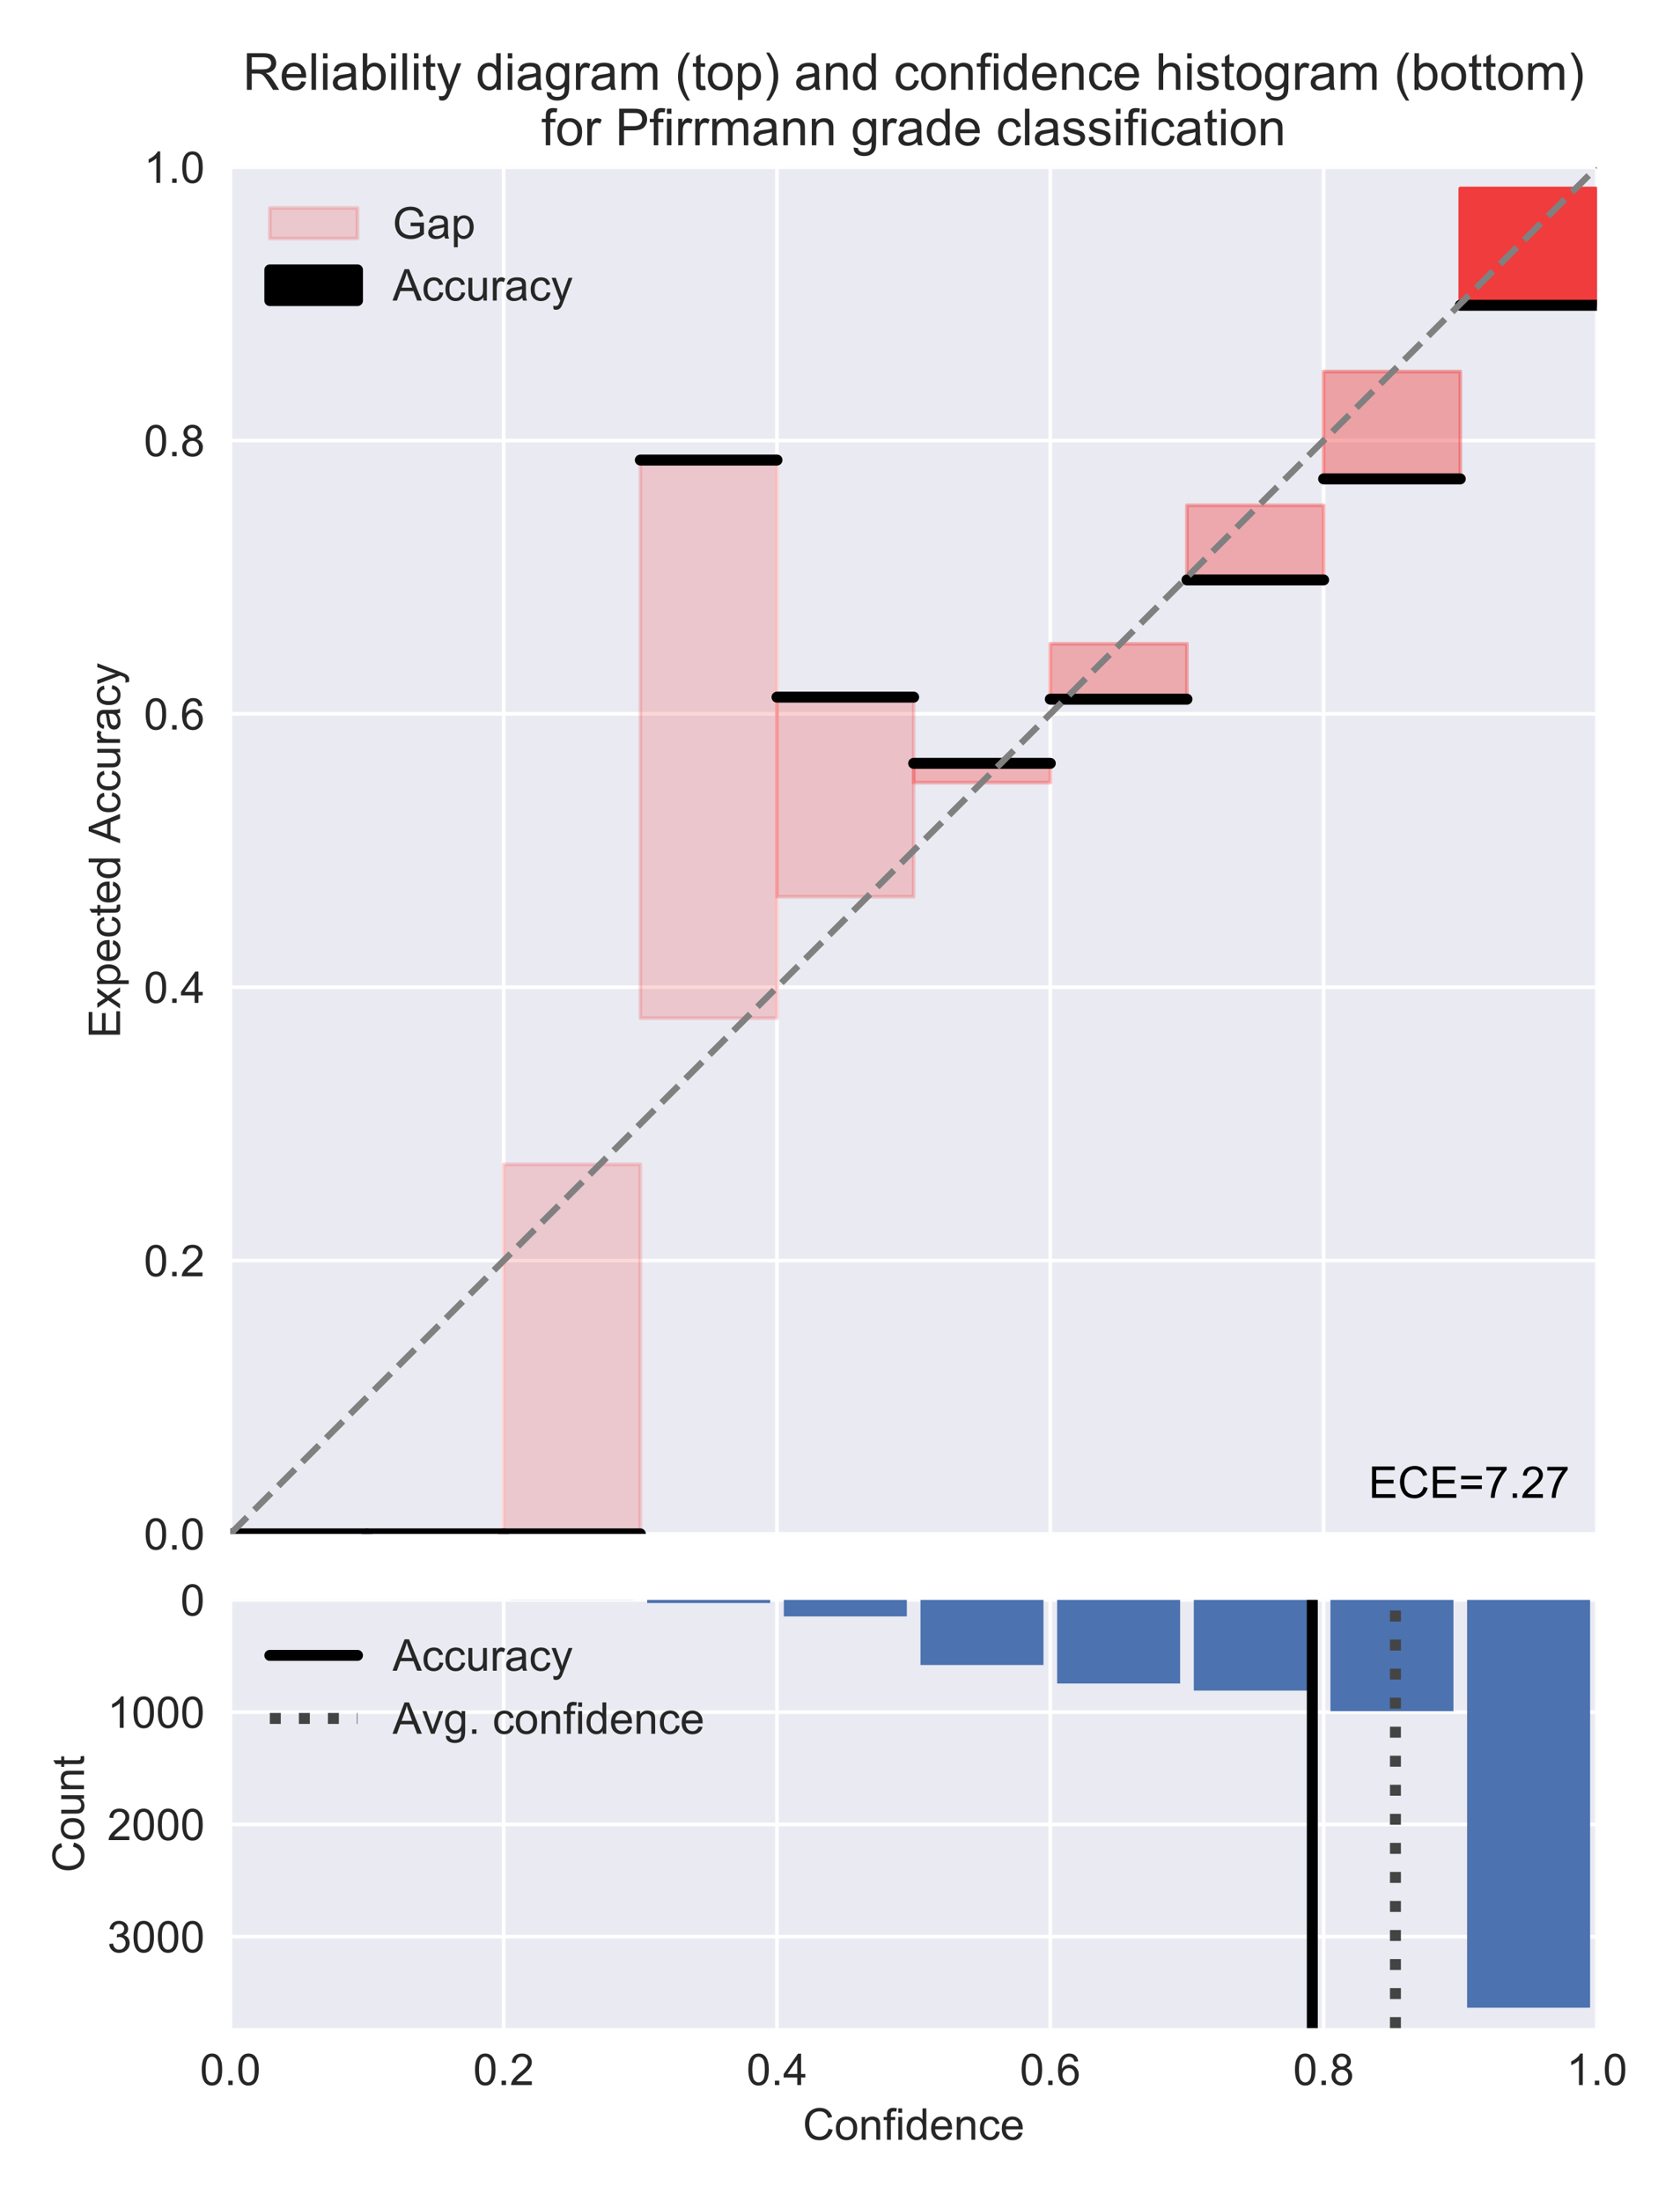 <?xml version="1.0" encoding="utf-8" standalone="no"?>
<!DOCTYPE svg PUBLIC "-//W3C//DTD SVG 1.1//EN"
  "http://www.w3.org/Graphics/SVG/1.1/DTD/svg11.dtd">
<!-- Created with matplotlib (https://matplotlib.org/) -->
<svg height="602.504pt" version="1.1" viewBox="0 0 459.912 602.504" width="459.912pt" xmlns="http://www.w3.org/2000/svg" xmlns:xlink="http://www.w3.org/1999/xlink">
 <defs>
  <style type="text/css">
*{stroke-linecap:butt;stroke-linejoin:round;white-space:pre;}
  </style>
 </defs>
 <g id="figure_1">
  <g id="patch_1">
   <path d="M 0 602.504 
L 459.912 602.504 
L 459.912 0 
L 0 0 
z
" style="fill:#ffffff;"/>
  </g>
  <g id="axes_1">
   <g id="patch_2">
    <path d="M 63.067 419.873 
L 437.172 419.873 
L 437.172 45.768 
L 63.067 45.768 
z
" style="fill:#eaeaf2;"/>
   </g>
   <g id="matplotlib.axis_1">
    <g id="xtick_1">
     <g id="line2d_1">
      <path clip-path="url(#p165626dc43)" d="M 63.067 419.873 
L 63.067 45.768 
" style="fill:none;stroke:#ffffff;stroke-linecap:round;"/>
     </g>
     <g id="line2d_2"/>
    </g>
    <g id="xtick_2">
     <g id="line2d_3">
      <path clip-path="url(#p165626dc43)" d="M 137.888 419.873 
L 137.888 45.768 
" style="fill:none;stroke:#ffffff;stroke-linecap:round;"/>
     </g>
     <g id="line2d_4"/>
    </g>
    <g id="xtick_3">
     <g id="line2d_5">
      <path clip-path="url(#p165626dc43)" d="M 212.709 419.873 
L 212.709 45.768 
" style="fill:none;stroke:#ffffff;stroke-linecap:round;"/>
     </g>
     <g id="line2d_6"/>
    </g>
    <g id="xtick_4">
     <g id="line2d_7">
      <path clip-path="url(#p165626dc43)" d="M 287.53 419.873 
L 287.53 45.768 
" style="fill:none;stroke:#ffffff;stroke-linecap:round;"/>
     </g>
     <g id="line2d_8"/>
    </g>
    <g id="xtick_5">
     <g id="line2d_9">
      <path clip-path="url(#p165626dc43)" d="M 362.351 419.873 
L 362.351 45.768 
" style="fill:none;stroke:#ffffff;stroke-linecap:round;"/>
     </g>
     <g id="line2d_10"/>
    </g>
    <g id="xtick_6">
     <g id="line2d_11">
      <path clip-path="url(#p165626dc43)" d="M 437.172 419.873 
L 437.172 45.768 
" style="fill:none;stroke:#ffffff;stroke-linecap:round;"/>
     </g>
     <g id="line2d_12"/>
    </g>
   </g>
   <g id="matplotlib.axis_2">
    <g id="ytick_1">
     <g id="line2d_13">
      <path clip-path="url(#p165626dc43)" d="M 63.067 419.873 
L 437.172 419.873 
" style="fill:none;stroke:#ffffff;stroke-linecap:round;"/>
     </g>
     <g id="line2d_14"/>
     <g id="text_1">
      <!-- 0.0 -->
      <defs>
       <path d="M 4.156 35.297 
Q 4.156 48 6.766 55.734 
Q 9.375 63.484 14.516 67.672 
Q 19.672 71.875 27.484 71.875 
Q 33.25 71.875 37.594 69.547 
Q 41.938 67.234 44.766 62.859 
Q 47.609 58.5 49.219 52.219 
Q 50.828 45.953 50.828 35.297 
Q 50.828 22.703 48.234 14.969 
Q 45.656 7.234 40.5 3 
Q 35.359 -1.219 27.484 -1.219 
Q 17.141 -1.219 11.234 6.203 
Q 4.156 15.141 4.156 35.297 
z
M 13.188 35.297 
Q 13.188 17.672 17.312 11.828 
Q 21.438 6 27.484 6 
Q 33.547 6 37.672 11.859 
Q 41.797 17.719 41.797 35.297 
Q 41.797 52.984 37.672 58.781 
Q 33.547 64.594 27.391 64.594 
Q 21.344 64.594 17.719 59.469 
Q 13.188 52.938 13.188 35.297 
z
" id="ArialMT-48"/>
       <path d="M 9.078 0 
L 9.078 10.016 
L 19.094 10.016 
L 19.094 0 
z
" id="ArialMT-46"/>
      </defs>
      <g style="fill:#262626;" transform="translate(39.387 424.168)scale(0.12 -0.12)">
       <use xlink:href="#ArialMT-48"/>
       <use x="55.615" xlink:href="#ArialMT-46"/>
       <use x="83.398" xlink:href="#ArialMT-48"/>
      </g>
     </g>
    </g>
    <g id="ytick_2">
     <g id="line2d_15">
      <path clip-path="url(#p165626dc43)" d="M 63.067 345.052 
L 437.172 345.052 
" style="fill:none;stroke:#ffffff;stroke-linecap:round;"/>
     </g>
     <g id="line2d_16"/>
     <g id="text_2">
      <!-- 0.2 -->
      <defs>
       <path d="M 50.344 8.453 
L 50.344 0 
L 3.031 0 
Q 2.938 3.172 4.047 6.109 
Q 5.859 10.938 9.828 15.625 
Q 13.812 20.312 21.344 26.469 
Q 33.016 36.031 37.109 41.625 
Q 41.219 47.219 41.219 52.203 
Q 41.219 57.422 37.469 61 
Q 33.734 64.594 27.734 64.594 
Q 21.391 64.594 17.578 60.781 
Q 13.766 56.984 13.719 50.25 
L 4.688 51.172 
Q 5.609 61.281 11.656 66.578 
Q 17.719 71.875 27.938 71.875 
Q 38.234 71.875 44.234 66.156 
Q 50.25 60.453 50.25 52 
Q 50.25 47.703 48.484 43.547 
Q 46.734 39.406 42.656 34.812 
Q 38.578 30.219 29.109 22.219 
Q 21.188 15.578 18.938 13.203 
Q 16.703 10.844 15.234 8.453 
z
" id="ArialMT-50"/>
      </defs>
      <g style="fill:#262626;" transform="translate(39.387 349.347)scale(0.12 -0.12)">
       <use xlink:href="#ArialMT-48"/>
       <use x="55.615" xlink:href="#ArialMT-46"/>
       <use x="83.398" xlink:href="#ArialMT-50"/>
      </g>
     </g>
    </g>
    <g id="ytick_3">
     <g id="line2d_17">
      <path clip-path="url(#p165626dc43)" d="M 63.067 270.231 
L 437.172 270.231 
" style="fill:none;stroke:#ffffff;stroke-linecap:round;"/>
     </g>
     <g id="line2d_18"/>
     <g id="text_3">
      <!-- 0.4 -->
      <defs>
       <path d="M 32.328 0 
L 32.328 17.141 
L 1.266 17.141 
L 1.266 25.203 
L 33.938 71.578 
L 41.109 71.578 
L 41.109 25.203 
L 50.781 25.203 
L 50.781 17.141 
L 41.109 17.141 
L 41.109 0 
z
M 32.328 25.203 
L 32.328 57.469 
L 9.906 25.203 
z
" id="ArialMT-52"/>
      </defs>
      <g style="fill:#262626;" transform="translate(39.387 274.526)scale(0.12 -0.12)">
       <use xlink:href="#ArialMT-48"/>
       <use x="55.615" xlink:href="#ArialMT-46"/>
       <use x="83.398" xlink:href="#ArialMT-52"/>
      </g>
     </g>
    </g>
    <g id="ytick_4">
     <g id="line2d_19">
      <path clip-path="url(#p165626dc43)" d="M 63.067 195.41 
L 437.172 195.41 
" style="fill:none;stroke:#ffffff;stroke-linecap:round;"/>
     </g>
     <g id="line2d_20"/>
     <g id="text_4">
      <!-- 0.6 -->
      <defs>
       <path d="M 49.75 54.047 
L 41.016 53.375 
Q 39.844 58.547 37.703 60.891 
Q 34.125 64.656 28.906 64.656 
Q 24.703 64.656 21.531 62.312 
Q 17.391 59.281 14.984 53.469 
Q 12.594 47.656 12.5 36.922 
Q 15.672 41.75 20.266 44.094 
Q 24.859 46.438 29.891 46.438 
Q 38.672 46.438 44.844 39.969 
Q 51.031 33.5 51.031 23.25 
Q 51.031 16.5 48.125 10.719 
Q 45.219 4.938 40.141 1.859 
Q 35.062 -1.219 28.609 -1.219 
Q 17.625 -1.219 10.688 6.859 
Q 3.766 14.938 3.766 33.5 
Q 3.766 54.25 11.422 63.672 
Q 18.109 71.875 29.438 71.875 
Q 37.891 71.875 43.281 67.141 
Q 48.688 62.406 49.75 54.047 
z
M 13.875 23.188 
Q 13.875 18.656 15.797 14.5 
Q 17.719 10.359 21.188 8.172 
Q 24.656 6 28.469 6 
Q 34.031 6 38.031 10.484 
Q 42.047 14.984 42.047 22.703 
Q 42.047 30.125 38.078 34.391 
Q 34.125 38.672 28.125 38.672 
Q 22.172 38.672 18.016 34.391 
Q 13.875 30.125 13.875 23.188 
z
" id="ArialMT-54"/>
      </defs>
      <g style="fill:#262626;" transform="translate(39.387 199.705)scale(0.12 -0.12)">
       <use xlink:href="#ArialMT-48"/>
       <use x="55.615" xlink:href="#ArialMT-46"/>
       <use x="83.398" xlink:href="#ArialMT-54"/>
      </g>
     </g>
    </g>
    <g id="ytick_5">
     <g id="line2d_21">
      <path clip-path="url(#p165626dc43)" d="M 63.067 120.589 
L 437.172 120.589 
" style="fill:none;stroke:#ffffff;stroke-linecap:round;"/>
     </g>
     <g id="line2d_22"/>
     <g id="text_5">
      <!-- 0.8 -->
      <defs>
       <path d="M 17.672 38.812 
Q 12.203 40.828 9.562 44.531 
Q 6.938 48.25 6.938 53.422 
Q 6.938 61.234 12.547 66.547 
Q 18.172 71.875 27.484 71.875 
Q 36.859 71.875 42.578 66.422 
Q 48.297 60.984 48.297 53.172 
Q 48.297 48.188 45.672 44.5 
Q 43.062 40.828 37.75 38.812 
Q 44.344 36.672 47.781 31.875 
Q 51.219 27.094 51.219 20.453 
Q 51.219 11.281 44.719 5.031 
Q 38.234 -1.219 27.641 -1.219 
Q 17.047 -1.219 10.547 5.047 
Q 4.047 11.328 4.047 20.703 
Q 4.047 27.688 7.594 32.391 
Q 11.141 37.109 17.672 38.812 
z
M 15.922 53.719 
Q 15.922 48.641 19.188 45.406 
Q 22.469 42.188 27.688 42.188 
Q 32.766 42.188 36.016 45.375 
Q 39.266 48.578 39.266 53.219 
Q 39.266 58.062 35.906 61.359 
Q 32.562 64.656 27.594 64.656 
Q 22.562 64.656 19.234 61.422 
Q 15.922 58.203 15.922 53.719 
z
M 13.094 20.656 
Q 13.094 16.891 14.875 13.375 
Q 16.656 9.859 20.172 7.922 
Q 23.688 6 27.734 6 
Q 34.031 6 38.125 10.047 
Q 42.234 14.109 42.234 20.359 
Q 42.234 26.703 38.016 30.859 
Q 33.797 35.016 27.438 35.016 
Q 21.234 35.016 17.156 30.906 
Q 13.094 26.812 13.094 20.656 
z
" id="ArialMT-56"/>
      </defs>
      <g style="fill:#262626;" transform="translate(39.387 124.884)scale(0.12 -0.12)">
       <use xlink:href="#ArialMT-48"/>
       <use x="55.615" xlink:href="#ArialMT-46"/>
       <use x="83.398" xlink:href="#ArialMT-56"/>
      </g>
     </g>
    </g>
    <g id="ytick_6">
     <g id="line2d_23">
      <path clip-path="url(#p165626dc43)" d="M 63.067 45.768 
L 437.172 45.768 
" style="fill:none;stroke:#ffffff;stroke-linecap:round;"/>
     </g>
     <g id="line2d_24"/>
     <g id="text_6">
      <!-- 1.0 -->
      <defs>
       <path d="M 37.25 0 
L 28.469 0 
L 28.469 56 
Q 25.297 52.984 20.141 49.953 
Q 14.984 46.922 10.891 45.406 
L 10.891 53.906 
Q 18.266 57.375 23.781 62.297 
Q 29.297 67.234 31.594 71.875 
L 37.25 71.875 
z
" id="ArialMT-49"/>
      </defs>
      <g style="fill:#262626;" transform="translate(39.387 50.063)scale(0.12 -0.12)">
       <use xlink:href="#ArialMT-49"/>
       <use x="55.615" xlink:href="#ArialMT-46"/>
       <use x="83.398" xlink:href="#ArialMT-48"/>
      </g>
     </g>
    </g>
    <g id="text_7">
     <!-- Expected Accuracy -->
     <defs>
      <path d="M 7.906 0 
L 7.906 71.578 
L 59.672 71.578 
L 59.672 63.141 
L 17.391 63.141 
L 17.391 41.219 
L 56.984 41.219 
L 56.984 32.812 
L 17.391 32.812 
L 17.391 8.453 
L 61.328 8.453 
L 61.328 0 
z
" id="ArialMT-69"/>
      <path d="M 0.734 0 
L 19.672 26.953 
L 2.156 51.859 
L 13.141 51.859 
L 21.094 39.703 
Q 23.344 36.234 24.703 33.891 
Q 26.859 37.109 28.656 39.594 
L 37.406 51.859 
L 47.906 51.859 
L 29.984 27.438 
L 49.266 0 
L 38.484 0 
L 27.828 16.109 
L 25 20.453 
L 11.375 0 
z
" id="ArialMT-120"/>
      <path d="M 6.594 -19.875 
L 6.594 51.859 
L 14.594 51.859 
L 14.594 45.125 
Q 17.438 49.078 21 51.047 
Q 24.562 53.031 29.641 53.031 
Q 36.281 53.031 41.359 49.609 
Q 46.438 46.188 49.016 39.953 
Q 51.609 33.734 51.609 26.312 
Q 51.609 18.359 48.75 11.984 
Q 45.906 5.609 40.453 2.219 
Q 35.016 -1.172 29 -1.172 
Q 24.609 -1.172 21.109 0.688 
Q 17.625 2.547 15.375 5.375 
L 15.375 -19.875 
z
M 14.547 25.641 
Q 14.547 15.625 18.594 10.844 
Q 22.656 6.062 28.422 6.062 
Q 34.281 6.062 38.453 11.016 
Q 42.625 15.969 42.625 26.375 
Q 42.625 36.281 38.547 41.203 
Q 34.469 46.141 28.812 46.141 
Q 23.188 46.141 18.859 40.891 
Q 14.547 35.641 14.547 25.641 
z
" id="ArialMT-112"/>
      <path d="M 42.094 16.703 
L 51.172 15.578 
Q 49.031 7.625 43.219 3.219 
Q 37.406 -1.172 28.375 -1.172 
Q 17 -1.172 10.328 5.828 
Q 3.656 12.844 3.656 25.484 
Q 3.656 38.578 10.391 45.797 
Q 17.141 53.031 27.875 53.031 
Q 38.281 53.031 44.875 45.953 
Q 51.469 38.875 51.469 26.031 
Q 51.469 25.25 51.422 23.688 
L 12.75 23.688 
Q 13.234 15.141 17.578 10.594 
Q 21.922 6.062 28.422 6.062 
Q 33.25 6.062 36.672 8.594 
Q 40.094 11.141 42.094 16.703 
z
M 13.234 30.906 
L 42.188 30.906 
Q 41.609 37.453 38.875 40.719 
Q 34.672 45.797 27.984 45.797 
Q 21.922 45.797 17.797 41.75 
Q 13.672 37.703 13.234 30.906 
z
" id="ArialMT-101"/>
      <path d="M 40.438 19 
L 49.078 17.875 
Q 47.656 8.938 41.812 3.875 
Q 35.984 -1.172 27.484 -1.172 
Q 16.844 -1.172 10.375 5.781 
Q 3.906 12.75 3.906 25.734 
Q 3.906 34.125 6.688 40.422 
Q 9.469 46.734 15.156 49.875 
Q 20.844 53.031 27.547 53.031 
Q 35.984 53.031 41.359 48.75 
Q 46.734 44.484 48.25 36.625 
L 39.703 35.297 
Q 38.484 40.531 35.375 43.156 
Q 32.281 45.797 27.875 45.797 
Q 21.234 45.797 17.078 41.031 
Q 12.938 36.281 12.938 25.984 
Q 12.938 15.531 16.938 10.797 
Q 20.953 6.062 27.391 6.062 
Q 32.562 6.062 36.031 9.234 
Q 39.5 12.406 40.438 19 
z
" id="ArialMT-99"/>
      <path d="M 25.781 7.859 
L 27.047 0.094 
Q 23.344 -0.688 20.406 -0.688 
Q 15.625 -0.688 12.984 0.828 
Q 10.359 2.344 9.281 4.812 
Q 8.203 7.281 8.203 15.188 
L 8.203 45.016 
L 1.766 45.016 
L 1.766 51.859 
L 8.203 51.859 
L 8.203 64.703 
L 16.938 69.969 
L 16.938 51.859 
L 25.781 51.859 
L 25.781 45.016 
L 16.938 45.016 
L 16.938 14.703 
Q 16.938 10.938 17.406 9.859 
Q 17.875 8.797 18.922 8.156 
Q 19.969 7.516 21.922 7.516 
Q 23.391 7.516 25.781 7.859 
z
" id="ArialMT-116"/>
      <path d="M 40.234 0 
L 40.234 6.547 
Q 35.297 -1.172 25.734 -1.172 
Q 19.531 -1.172 14.328 2.25 
Q 9.125 5.672 6.266 11.797 
Q 3.422 17.922 3.422 25.875 
Q 3.422 33.641 6 39.969 
Q 8.594 46.297 13.766 49.656 
Q 18.953 53.031 25.344 53.031 
Q 30.031 53.031 33.688 51.047 
Q 37.359 49.078 39.656 45.906 
L 39.656 71.578 
L 48.391 71.578 
L 48.391 0 
z
M 12.453 25.875 
Q 12.453 15.922 16.641 10.984 
Q 20.844 6.062 26.562 6.062 
Q 32.328 6.062 36.344 10.766 
Q 40.375 15.484 40.375 25.141 
Q 40.375 35.797 36.266 40.766 
Q 32.172 45.75 26.172 45.75 
Q 20.312 45.75 16.375 40.969 
Q 12.453 36.188 12.453 25.875 
z
" id="ArialMT-100"/>
      <path id="ArialMT-32"/>
      <path d="M -0.141 0 
L 27.344 71.578 
L 37.547 71.578 
L 66.844 0 
L 56.062 0 
L 47.703 21.688 
L 17.781 21.688 
L 9.906 0 
z
M 20.516 29.391 
L 44.781 29.391 
L 37.312 49.219 
Q 33.891 58.25 32.234 64.062 
Q 30.859 57.172 28.375 50.391 
z
" id="ArialMT-65"/>
      <path d="M 40.578 0 
L 40.578 7.625 
Q 34.516 -1.172 24.125 -1.172 
Q 19.531 -1.172 15.547 0.578 
Q 11.578 2.344 9.641 5 
Q 7.719 7.672 6.938 11.531 
Q 6.391 14.109 6.391 19.734 
L 6.391 51.859 
L 15.188 51.859 
L 15.188 23.094 
Q 15.188 16.219 15.719 13.812 
Q 16.547 10.359 19.234 8.375 
Q 21.922 6.391 25.875 6.391 
Q 29.828 6.391 33.297 8.422 
Q 36.766 10.453 38.203 13.938 
Q 39.656 17.438 39.656 24.078 
L 39.656 51.859 
L 48.438 51.859 
L 48.438 0 
z
" id="ArialMT-117"/>
      <path d="M 6.5 0 
L 6.5 51.859 
L 14.406 51.859 
L 14.406 44 
Q 17.438 49.516 20 51.266 
Q 22.562 53.031 25.641 53.031 
Q 30.078 53.031 34.672 50.203 
L 31.641 42.047 
Q 28.422 43.953 25.203 43.953 
Q 22.312 43.953 20.016 42.219 
Q 17.719 40.484 16.75 37.406 
Q 15.281 32.719 15.281 27.156 
L 15.281 0 
z
" id="ArialMT-114"/>
      <path d="M 40.438 6.391 
Q 35.547 2.25 31.031 0.531 
Q 26.516 -1.172 21.344 -1.172 
Q 12.797 -1.172 8.203 3 
Q 3.609 7.172 3.609 13.672 
Q 3.609 17.484 5.344 20.625 
Q 7.078 23.781 9.891 25.688 
Q 12.703 27.594 16.219 28.562 
Q 18.797 29.25 24.031 29.891 
Q 34.672 31.156 39.703 32.906 
Q 39.75 34.719 39.75 35.203 
Q 39.75 40.578 37.25 42.781 
Q 33.891 45.75 27.25 45.75 
Q 21.047 45.75 18.094 43.578 
Q 15.141 41.406 13.719 35.891 
L 5.125 37.062 
Q 6.297 42.578 8.984 45.969 
Q 11.672 49.359 16.75 51.188 
Q 21.828 53.031 28.516 53.031 
Q 35.156 53.031 39.297 51.469 
Q 43.453 49.906 45.406 47.531 
Q 47.359 45.172 48.141 41.547 
Q 48.578 39.312 48.578 33.453 
L 48.578 21.734 
Q 48.578 9.469 49.141 6.219 
Q 49.703 2.984 51.375 0 
L 42.188 0 
Q 40.828 2.734 40.438 6.391 
z
M 39.703 26.031 
Q 34.906 24.078 25.344 22.703 
Q 19.922 21.922 17.672 20.938 
Q 15.438 19.969 14.203 18.094 
Q 12.984 16.219 12.984 13.922 
Q 12.984 10.406 15.641 8.062 
Q 18.312 5.719 23.438 5.719 
Q 28.516 5.719 32.469 7.938 
Q 36.422 10.156 38.281 14.016 
Q 39.703 17 39.703 22.797 
z
" id="ArialMT-97"/>
      <path d="M 6.203 -19.969 
L 5.219 -11.719 
Q 8.109 -12.5 10.25 -12.5 
Q 13.188 -12.5 14.938 -11.516 
Q 16.703 -10.547 17.828 -8.797 
Q 18.656 -7.469 20.516 -2.25 
Q 20.75 -1.516 21.297 -0.094 
L 1.609 51.859 
L 11.078 51.859 
L 21.875 21.828 
Q 23.969 16.109 25.641 9.812 
Q 27.156 15.875 29.25 21.625 
L 40.328 51.859 
L 49.125 51.859 
L 29.391 -0.875 
Q 26.219 -9.422 24.469 -12.641 
Q 22.125 -17 19.094 -19.016 
Q 16.062 -21.047 11.859 -21.047 
Q 9.328 -21.047 6.203 -19.969 
z
" id="ArialMT-121"/>
     </defs>
     <g style="fill:#262626;" transform="translate(32.861 284.171)rotate(-90)scale(0.12 -0.12)">
      <use xlink:href="#ArialMT-69"/>
      <use x="66.699" xlink:href="#ArialMT-120"/>
      <use x="116.699" xlink:href="#ArialMT-112"/>
      <use x="172.314" xlink:href="#ArialMT-101"/>
      <use x="227.93" xlink:href="#ArialMT-99"/>
      <use x="277.93" xlink:href="#ArialMT-116"/>
      <use x="305.713" xlink:href="#ArialMT-101"/>
      <use x="361.328" xlink:href="#ArialMT-100"/>
      <use x="416.943" xlink:href="#ArialMT-32"/>
      <use x="444.648" xlink:href="#ArialMT-65"/>
      <use x="511.348" xlink:href="#ArialMT-99"/>
      <use x="561.348" xlink:href="#ArialMT-99"/>
      <use x="611.348" xlink:href="#ArialMT-117"/>
      <use x="666.963" xlink:href="#ArialMT-114"/>
      <use x="700.264" xlink:href="#ArialMT-97"/>
      <use x="755.879" xlink:href="#ArialMT-99"/>
      <use x="805.879" xlink:href="#ArialMT-121"/>
     </g>
    </g>
   </g>
   <g id="patch_3">
    <path clip-path="url(#p165626dc43)" d="M 63.067 419.873 
L 100.477 419.873 
L 100.477 419.873 
L 63.067 419.873 
z
" style="fill:#f03c3c;fill-opacity:0.2;stroke:#f03c3c;stroke-linejoin:miter;stroke-opacity:0.2;"/>
   </g>
   <g id="patch_4">
    <path clip-path="url(#p165626dc43)" d="M 100.477 419.873 
L 137.888 419.873 
L 137.888 419.873 
L 100.477 419.873 
z
" style="fill:#f03c3c;fill-opacity:0.2;stroke:#f03c3c;stroke-linejoin:miter;stroke-opacity:0.2;"/>
   </g>
   <g id="patch_5">
    <path clip-path="url(#p165626dc43)" d="M 137.888 419.873 
L 175.298 419.873 
L 175.298 318.711 
L 137.888 318.711 
z
" style="fill:#f03c3c;fill-opacity:0.2;stroke:#f03c3c;stroke-linejoin:miter;stroke-opacity:0.2;"/>
   </g>
   <g id="patch_6">
    <path clip-path="url(#p165626dc43)" d="M 175.298 278.72 
L 212.709 278.72 
L 212.709 125.933 
L 175.298 125.933 
z
" style="fill:#f03c3c;fill-opacity:0.206;stroke:#f03c3c;stroke-linejoin:miter;stroke-opacity:0.206;"/>
   </g>
   <g id="patch_7">
    <path clip-path="url(#p165626dc43)" d="M 212.709 245.482 
L 250.119 245.482 
L 250.119 190.829 
L 212.709 190.829 
z
" style="fill:#f03c3c;fill-opacity:0.232;stroke:#f03c3c;stroke-linejoin:miter;stroke-opacity:0.232;"/>
   </g>
   <g id="patch_8">
    <path clip-path="url(#p165626dc43)" d="M 250.119 214.23 
L 287.53 214.23 
L 287.53 208.955 
L 250.119 208.955 
z
" style="fill:#f03c3c;fill-opacity:0.328;stroke:#f03c3c;stroke-linejoin:miter;stroke-opacity:0.328;"/>
   </g>
   <g id="patch_9">
    <path clip-path="url(#p165626dc43)" d="M 287.53 191.393 
L 324.94 191.393 
L 324.94 176.219 
L 287.53 176.219 
z
" style="fill:#f03c3c;fill-opacity:0.364;stroke:#f03c3c;stroke-linejoin:miter;stroke-opacity:0.364;"/>
   </g>
   <g id="patch_10">
    <path clip-path="url(#p165626dc43)" d="M 324.94 158.74 
L 362.351 158.74 
L 362.351 138.326 
L 324.94 138.326 
z
" style="fill:#f03c3c;fill-opacity:0.378;stroke:#f03c3c;stroke-linejoin:miter;stroke-opacity:0.378;"/>
   </g>
   <g id="patch_11">
    <path clip-path="url(#p165626dc43)" d="M 362.351 131.084 
L 399.761 131.084 
L 399.761 101.701 
L 362.351 101.701 
z
" style="fill:#f03c3c;fill-opacity:0.418;stroke:#f03c3c;stroke-linejoin:miter;stroke-opacity:0.418;"/>
   </g>
   <g id="patch_12">
    <path clip-path="url(#p165626dc43)" d="M 399.761 83.56 
L 437.172 83.56 
L 437.172 51.597 
L 399.761 51.597 
z
" style="fill:#f03c3c;stroke:#f03c3c;stroke-linejoin:miter;"/>
   </g>
   <g id="patch_13">
    <path clip-path="url(#p165626dc43)" d="M 63.067 419.873 
L 100.477 419.873 
L 100.477 419.873 
L 63.067 419.873 
z
" style="stroke:#000000;stroke-linejoin:miter;stroke-width:3;"/>
   </g>
   <g id="patch_14">
    <path clip-path="url(#p165626dc43)" d="M 100.477 419.873 
L 137.888 419.873 
L 137.888 419.873 
L 100.477 419.873 
z
" style="stroke:#000000;stroke-linejoin:miter;stroke-width:3;"/>
   </g>
   <g id="patch_15">
    <path clip-path="url(#p165626dc43)" d="M 137.888 419.873 
L 175.298 419.873 
L 175.298 419.873 
L 137.888 419.873 
z
" style="stroke:#000000;stroke-linejoin:miter;stroke-width:3;"/>
   </g>
   <g id="patch_16">
    <path clip-path="url(#p165626dc43)" d="M 175.298 125.933 
L 212.709 125.933 
L 212.709 125.933 
L 175.298 125.933 
z
" style="stroke:#000000;stroke-linejoin:miter;stroke-width:3;"/>
   </g>
   <g id="patch_17">
    <path clip-path="url(#p165626dc43)" d="M 212.709 190.829 
L 250.119 190.829 
L 250.119 190.829 
L 212.709 190.829 
z
" style="stroke:#000000;stroke-linejoin:miter;stroke-width:3;"/>
   </g>
   <g id="patch_18">
    <path clip-path="url(#p165626dc43)" d="M 250.119 208.955 
L 287.53 208.955 
L 287.53 208.955 
L 250.119 208.955 
z
" style="stroke:#000000;stroke-linejoin:miter;stroke-width:3;"/>
   </g>
   <g id="patch_19">
    <path clip-path="url(#p165626dc43)" d="M 287.53 191.393 
L 324.94 191.393 
L 324.94 191.393 
L 287.53 191.393 
z
" style="stroke:#000000;stroke-linejoin:miter;stroke-width:3;"/>
   </g>
   <g id="patch_20">
    <path clip-path="url(#p165626dc43)" d="M 324.94 158.74 
L 362.351 158.74 
L 362.351 158.74 
L 324.94 158.74 
z
" style="stroke:#000000;stroke-linejoin:miter;stroke-width:3;"/>
   </g>
   <g id="patch_21">
    <path clip-path="url(#p165626dc43)" d="M 362.351 131.084 
L 399.761 131.084 
L 399.761 131.084 
L 362.351 131.084 
z
" style="stroke:#000000;stroke-linejoin:miter;stroke-width:3;"/>
   </g>
   <g id="patch_22">
    <path clip-path="url(#p165626dc43)" d="M 399.761 83.56 
L 437.172 83.56 
L 437.172 83.56 
L 399.761 83.56 
z
" style="stroke:#000000;stroke-linejoin:miter;stroke-width:3;"/>
   </g>
   <g id="line2d_25">
    <path clip-path="url(#p165626dc43)" d="M 63.067 419.873 
L 437.172 45.768 
" style="fill:none;stroke:#808080;stroke-dasharray:6.475,2.8;stroke-dashoffset:0;stroke-width:1.75;"/>
   </g>
   <g id="patch_23">
    <path d="M 63.067 419.873 
L 63.067 45.768 
" style="fill:none;"/>
   </g>
   <g id="patch_24">
    <path d="M 437.172 419.873 
L 437.172 45.768 
" style="fill:none;"/>
   </g>
   <g id="patch_25">
    <path d="M 63.067 419.873 
L 437.172 419.873 
" style="fill:none;"/>
   </g>
   <g id="patch_26">
    <path d="M 63.067 45.768 
L 437.172 45.768 
" style="fill:none;"/>
   </g>
   <g id="text_8">
    <!-- ECE=7.27 -->
    <defs>
     <path d="M 58.797 25.094 
L 68.266 22.703 
Q 65.281 11.031 57.547 4.906 
Q 49.812 -1.219 38.625 -1.219 
Q 27.047 -1.219 19.797 3.484 
Q 12.547 8.203 8.766 17.141 
Q 4.984 26.078 4.984 36.328 
Q 4.984 47.516 9.25 55.828 
Q 13.531 64.156 21.406 68.469 
Q 29.297 72.797 38.766 72.797 
Q 49.516 72.797 56.828 67.328 
Q 64.156 61.859 67.047 51.953 
L 57.719 49.75 
Q 55.219 57.562 50.484 61.125 
Q 45.75 64.703 38.578 64.703 
Q 30.328 64.703 24.781 60.734 
Q 19.234 56.781 16.984 50.109 
Q 14.75 43.453 14.75 36.375 
Q 14.75 27.25 17.406 20.438 
Q 20.062 13.625 25.672 10.25 
Q 31.297 6.891 37.844 6.891 
Q 45.797 6.891 51.312 11.469 
Q 56.844 16.062 58.797 25.094 
z
" id="ArialMT-67"/>
     <path d="M 52.828 42.094 
L 5.562 42.094 
L 5.562 50.297 
L 52.828 50.297 
z
M 52.828 20.359 
L 5.562 20.359 
L 5.562 28.562 
L 52.828 28.562 
z
" id="ArialMT-61"/>
     <path d="M 4.734 62.203 
L 4.734 70.656 
L 51.078 70.656 
L 51.078 63.812 
Q 44.234 56.547 37.516 44.484 
Q 30.812 32.422 27.156 19.672 
Q 24.516 10.688 23.781 0 
L 14.75 0 
Q 14.891 8.453 18.062 20.406 
Q 21.234 32.375 27.172 43.484 
Q 33.109 54.594 39.797 62.203 
z
" id="ArialMT-55"/>
    </defs>
    <g transform="translate(374.653 410.006)scale(0.12 -0.12)">
     <use xlink:href="#ArialMT-69"/>
     <use x="66.699" xlink:href="#ArialMT-67"/>
     <use x="138.916" xlink:href="#ArialMT-69"/>
     <use x="205.615" xlink:href="#ArialMT-61"/>
     <use x="264.014" xlink:href="#ArialMT-55"/>
     <use x="319.629" xlink:href="#ArialMT-46"/>
     <use x="347.412" xlink:href="#ArialMT-50"/>
     <use x="403.027" xlink:href="#ArialMT-55"/>
    </g>
   </g>
   <g id="text_9">
    <!-- Reliability diagram (top) and confidence histogram (bottom) -->
    <defs>
     <path d="M 7.859 0 
L 7.859 71.578 
L 39.594 71.578 
Q 49.172 71.578 54.141 69.641 
Q 59.125 67.719 62.109 62.828 
Q 65.094 57.953 65.094 52.047 
Q 65.094 44.438 60.156 39.203 
Q 55.219 33.984 44.922 32.562 
Q 48.688 30.766 50.641 29 
Q 54.781 25.203 58.5 19.484 
L 70.953 0 
L 59.031 0 
L 49.562 14.891 
Q 45.406 21.344 42.719 24.75 
Q 40.047 28.172 37.922 29.531 
Q 35.797 30.906 33.594 31.453 
Q 31.984 31.781 28.328 31.781 
L 17.328 31.781 
L 17.328 0 
z
M 17.328 39.984 
L 37.703 39.984 
Q 44.188 39.984 47.844 41.328 
Q 51.516 42.672 53.422 45.625 
Q 55.328 48.578 55.328 52.047 
Q 55.328 57.125 51.641 60.391 
Q 47.953 63.672 39.984 63.672 
L 17.328 63.672 
z
" id="ArialMT-82"/>
     <path d="M 6.391 0 
L 6.391 71.578 
L 15.188 71.578 
L 15.188 0 
z
" id="ArialMT-108"/>
     <path d="M 6.641 61.469 
L 6.641 71.578 
L 15.438 71.578 
L 15.438 61.469 
z
M 6.641 0 
L 6.641 51.859 
L 15.438 51.859 
L 15.438 0 
z
" id="ArialMT-105"/>
     <path d="M 14.703 0 
L 6.547 0 
L 6.547 71.578 
L 15.328 71.578 
L 15.328 46.047 
Q 20.906 53.031 29.547 53.031 
Q 34.328 53.031 38.594 51.094 
Q 42.875 49.172 45.625 45.672 
Q 48.391 42.188 49.953 37.25 
Q 51.516 32.328 51.516 26.703 
Q 51.516 13.375 44.922 6.094 
Q 38.328 -1.172 29.109 -1.172 
Q 19.922 -1.172 14.703 6.5 
z
M 14.594 26.312 
Q 14.594 17 17.141 12.844 
Q 21.297 6.062 28.375 6.062 
Q 34.125 6.062 38.328 11.062 
Q 42.531 16.062 42.531 25.984 
Q 42.531 36.141 38.5 40.969 
Q 34.469 45.797 28.766 45.797 
Q 23 45.797 18.797 40.797 
Q 14.594 35.797 14.594 26.312 
z
" id="ArialMT-98"/>
     <path d="M 4.984 -4.297 
L 13.531 -5.562 
Q 14.062 -9.516 16.5 -11.328 
Q 19.781 -13.766 25.438 -13.766 
Q 31.547 -13.766 34.859 -11.328 
Q 38.188 -8.891 39.359 -4.5 
Q 40.047 -1.812 39.984 6.781 
Q 34.234 0 25.641 0 
Q 14.938 0 9.078 7.719 
Q 3.219 15.438 3.219 26.219 
Q 3.219 33.641 5.906 39.906 
Q 8.594 46.188 13.688 49.609 
Q 18.797 53.031 25.688 53.031 
Q 34.859 53.031 40.828 45.609 
L 40.828 51.859 
L 48.922 51.859 
L 48.922 7.031 
Q 48.922 -5.078 46.453 -10.125 
Q 44 -15.188 38.641 -18.109 
Q 33.297 -21.047 25.484 -21.047 
Q 16.219 -21.047 10.5 -16.875 
Q 4.781 -12.703 4.984 -4.297 
z
M 12.25 26.859 
Q 12.25 16.656 16.297 11.969 
Q 20.359 7.281 26.469 7.281 
Q 32.516 7.281 36.609 11.938 
Q 40.719 16.609 40.719 26.562 
Q 40.719 36.078 36.5 40.906 
Q 32.281 45.75 26.312 45.75 
Q 20.453 45.75 16.344 40.984 
Q 12.25 36.234 12.25 26.859 
z
" id="ArialMT-103"/>
     <path d="M 6.594 0 
L 6.594 51.859 
L 14.453 51.859 
L 14.453 44.578 
Q 16.891 48.391 20.938 50.703 
Q 25 53.031 30.172 53.031 
Q 35.938 53.031 39.625 50.641 
Q 43.312 48.25 44.828 43.953 
Q 50.984 53.031 60.844 53.031 
Q 68.562 53.031 72.703 48.75 
Q 76.859 44.484 76.859 35.594 
L 76.859 0 
L 68.109 0 
L 68.109 32.672 
Q 68.109 37.938 67.25 40.25 
Q 66.406 42.578 64.156 43.984 
Q 61.922 45.406 58.891 45.406 
Q 53.422 45.406 49.797 41.766 
Q 46.188 38.141 46.188 30.125 
L 46.188 0 
L 37.406 0 
L 37.406 33.688 
Q 37.406 39.547 35.25 42.469 
Q 33.109 45.406 28.219 45.406 
Q 24.516 45.406 21.359 43.453 
Q 18.219 41.5 16.797 37.734 
Q 15.375 33.984 15.375 26.906 
L 15.375 0 
z
" id="ArialMT-109"/>
     <path d="M 23.391 -21.047 
Q 16.109 -11.859 11.078 0.438 
Q 6.062 12.75 6.062 25.922 
Q 6.062 37.547 9.812 48.188 
Q 14.203 60.547 23.391 72.797 
L 29.688 72.797 
Q 23.781 62.641 21.875 58.297 
Q 18.891 51.562 17.188 44.234 
Q 15.094 35.109 15.094 25.875 
Q 15.094 2.391 29.688 -21.047 
z
" id="ArialMT-40"/>
     <path d="M 3.328 25.922 
Q 3.328 40.328 11.328 47.266 
Q 18.016 53.031 27.641 53.031 
Q 38.328 53.031 45.109 46.016 
Q 51.906 39.016 51.906 26.656 
Q 51.906 16.656 48.906 10.906 
Q 45.906 5.172 40.156 2 
Q 34.422 -1.172 27.641 -1.172 
Q 16.75 -1.172 10.031 5.812 
Q 3.328 12.797 3.328 25.922 
z
M 12.359 25.922 
Q 12.359 15.969 16.703 11.016 
Q 21.047 6.062 27.641 6.062 
Q 34.188 6.062 38.531 11.031 
Q 42.875 16.016 42.875 26.219 
Q 42.875 35.844 38.5 40.797 
Q 34.125 45.75 27.641 45.75 
Q 21.047 45.75 16.703 40.812 
Q 12.359 35.891 12.359 25.922 
z
" id="ArialMT-111"/>
     <path d="M 12.359 -21.047 
L 6.062 -21.047 
Q 20.656 2.391 20.656 25.875 
Q 20.656 35.062 18.562 44.094 
Q 16.891 51.422 13.922 58.156 
Q 12.016 62.547 6.062 72.797 
L 12.359 72.797 
Q 21.531 60.547 25.922 48.188 
Q 29.688 37.547 29.688 25.922 
Q 29.688 12.75 24.625 0.438 
Q 19.578 -11.859 12.359 -21.047 
z
" id="ArialMT-41"/>
     <path d="M 6.594 0 
L 6.594 51.859 
L 14.5 51.859 
L 14.5 44.484 
Q 20.219 53.031 31 53.031 
Q 35.688 53.031 39.625 51.344 
Q 43.562 49.656 45.516 46.922 
Q 47.469 44.188 48.25 40.438 
Q 48.734 37.984 48.734 31.891 
L 48.734 0 
L 39.938 0 
L 39.938 31.547 
Q 39.938 36.922 38.906 39.578 
Q 37.891 42.234 35.281 43.812 
Q 32.672 45.406 29.156 45.406 
Q 23.531 45.406 19.453 41.844 
Q 15.375 38.281 15.375 28.328 
L 15.375 0 
z
" id="ArialMT-110"/>
     <path d="M 8.688 0 
L 8.688 45.016 
L 0.922 45.016 
L 0.922 51.859 
L 8.688 51.859 
L 8.688 57.375 
Q 8.688 62.594 9.625 65.141 
Q 10.891 68.562 14.078 70.672 
Q 17.281 72.797 23.047 72.797 
Q 26.766 72.797 31.25 71.922 
L 29.938 64.266 
Q 27.203 64.75 24.75 64.75 
Q 20.75 64.75 19.094 63.031 
Q 17.438 61.328 17.438 56.641 
L 17.438 51.859 
L 27.547 51.859 
L 27.547 45.016 
L 17.438 45.016 
L 17.438 0 
z
" id="ArialMT-102"/>
     <path d="M 6.594 0 
L 6.594 71.578 
L 15.375 71.578 
L 15.375 45.906 
Q 21.531 53.031 30.906 53.031 
Q 36.672 53.031 40.922 50.75 
Q 45.172 48.484 47 44.484 
Q 48.828 40.484 48.828 32.859 
L 48.828 0 
L 40.047 0 
L 40.047 32.859 
Q 40.047 39.453 37.188 42.453 
Q 34.328 45.453 29.109 45.453 
Q 25.203 45.453 21.75 43.422 
Q 18.312 41.406 16.844 37.938 
Q 15.375 34.469 15.375 28.375 
L 15.375 0 
z
" id="ArialMT-104"/>
     <path d="M 3.078 15.484 
L 11.766 16.844 
Q 12.5 11.625 15.844 8.844 
Q 19.188 6.062 25.203 6.062 
Q 31.25 6.062 34.172 8.516 
Q 37.109 10.984 37.109 14.312 
Q 37.109 17.281 34.516 19 
Q 32.719 20.172 25.531 21.969 
Q 15.875 24.422 12.141 26.203 
Q 8.406 27.984 6.469 31.125 
Q 4.547 34.281 4.547 38.094 
Q 4.547 41.547 6.125 44.5 
Q 7.719 47.469 10.453 49.422 
Q 12.5 50.922 16.031 51.969 
Q 19.578 53.031 23.641 53.031 
Q 29.734 53.031 34.344 51.266 
Q 38.969 49.516 41.156 46.5 
Q 43.359 43.5 44.188 38.484 
L 35.594 37.312 
Q 35.016 41.312 32.203 43.547 
Q 29.391 45.797 24.266 45.797 
Q 18.219 45.797 15.625 43.797 
Q 13.031 41.797 13.031 39.109 
Q 13.031 37.406 14.109 36.031 
Q 15.188 34.625 17.484 33.688 
Q 18.797 33.203 25.25 31.453 
Q 34.578 28.953 38.25 27.359 
Q 41.938 25.781 44.031 22.75 
Q 46.141 19.734 46.141 15.234 
Q 46.141 10.844 43.578 6.953 
Q 41.016 3.078 36.172 0.953 
Q 31.344 -1.172 25.25 -1.172 
Q 15.141 -1.172 9.844 3.031 
Q 4.547 7.234 3.078 15.484 
z
" id="ArialMT-115"/>
    </defs>
    <g style="fill:#262626;" transform="translate(66.492 24.592)scale(0.14 -0.14)">
     <use xlink:href="#ArialMT-82"/>
     <use x="72.217" xlink:href="#ArialMT-101"/>
     <use x="127.832" xlink:href="#ArialMT-108"/>
     <use x="150.049" xlink:href="#ArialMT-105"/>
     <use x="172.266" xlink:href="#ArialMT-97"/>
     <use x="227.881" xlink:href="#ArialMT-98"/>
     <use x="283.496" xlink:href="#ArialMT-105"/>
     <use x="305.713" xlink:href="#ArialMT-108"/>
     <use x="327.93" xlink:href="#ArialMT-105"/>
     <use x="350.146" xlink:href="#ArialMT-116"/>
     <use x="377.93" xlink:href="#ArialMT-121"/>
     <use x="427.93" xlink:href="#ArialMT-32"/>
     <use x="455.713" xlink:href="#ArialMT-100"/>
     <use x="511.328" xlink:href="#ArialMT-105"/>
     <use x="533.545" xlink:href="#ArialMT-97"/>
     <use x="589.16" xlink:href="#ArialMT-103"/>
     <use x="644.775" xlink:href="#ArialMT-114"/>
     <use x="678.076" xlink:href="#ArialMT-97"/>
     <use x="733.691" xlink:href="#ArialMT-109"/>
     <use x="816.992" xlink:href="#ArialMT-32"/>
     <use x="844.775" xlink:href="#ArialMT-40"/>
     <use x="878.076" xlink:href="#ArialMT-116"/>
     <use x="905.859" xlink:href="#ArialMT-111"/>
     <use x="961.475" xlink:href="#ArialMT-112"/>
     <use x="1017.09" xlink:href="#ArialMT-41"/>
     <use x="1050.391" xlink:href="#ArialMT-32"/>
     <use x="1078.174" xlink:href="#ArialMT-97"/>
     <use x="1133.789" xlink:href="#ArialMT-110"/>
     <use x="1189.404" xlink:href="#ArialMT-100"/>
     <use x="1245.02" xlink:href="#ArialMT-32"/>
     <use x="1272.803" xlink:href="#ArialMT-99"/>
     <use x="1322.803" xlink:href="#ArialMT-111"/>
     <use x="1378.418" xlink:href="#ArialMT-110"/>
     <use x="1434.033" xlink:href="#ArialMT-102"/>
     <use x="1461.816" xlink:href="#ArialMT-105"/>
     <use x="1484.033" xlink:href="#ArialMT-100"/>
     <use x="1539.648" xlink:href="#ArialMT-101"/>
     <use x="1595.264" xlink:href="#ArialMT-110"/>
     <use x="1650.879" xlink:href="#ArialMT-99"/>
     <use x="1700.879" xlink:href="#ArialMT-101"/>
     <use x="1756.494" xlink:href="#ArialMT-32"/>
     <use x="1784.277" xlink:href="#ArialMT-104"/>
     <use x="1839.893" xlink:href="#ArialMT-105"/>
     <use x="1862.109" xlink:href="#ArialMT-115"/>
     <use x="1912.109" xlink:href="#ArialMT-116"/>
     <use x="1939.893" xlink:href="#ArialMT-111"/>
     <use x="1995.508" xlink:href="#ArialMT-103"/>
     <use x="2051.123" xlink:href="#ArialMT-114"/>
     <use x="2084.424" xlink:href="#ArialMT-97"/>
     <use x="2140.039" xlink:href="#ArialMT-109"/>
     <use x="2223.34" xlink:href="#ArialMT-32"/>
     <use x="2251.123" xlink:href="#ArialMT-40"/>
     <use x="2284.424" xlink:href="#ArialMT-98"/>
     <use x="2340.039" xlink:href="#ArialMT-111"/>
     <use x="2395.654" xlink:href="#ArialMT-116"/>
     <use x="2423.438" xlink:href="#ArialMT-116"/>
     <use x="2451.221" xlink:href="#ArialMT-111"/>
     <use x="2506.836" xlink:href="#ArialMT-109"/>
     <use x="2590.137" xlink:href="#ArialMT-41"/>
    </g>
    <!-- for Pfirrmann grade classification -->
    <defs>
     <path d="M 7.719 0 
L 7.719 71.578 
L 34.719 71.578 
Q 41.844 71.578 45.609 70.906 
Q 50.875 70.016 54.438 67.547 
Q 58.016 65.094 60.188 60.641 
Q 62.359 56.203 62.359 50.875 
Q 62.359 41.75 56.547 35.422 
Q 50.734 29.109 35.547 29.109 
L 17.188 29.109 
L 17.188 0 
z
M 17.188 37.547 
L 35.688 37.547 
Q 44.875 37.547 48.734 40.969 
Q 52.594 44.391 52.594 50.594 
Q 52.594 55.078 50.312 58.266 
Q 48.047 61.469 44.344 62.5 
Q 41.938 63.141 35.5 63.141 
L 17.188 63.141 
z
" id="ArialMT-80"/>
    </defs>
    <g style="fill:#262626;" transform="translate(148.195 39.768)scale(0.14 -0.14)">
     <use xlink:href="#ArialMT-102"/>
     <use x="27.783" xlink:href="#ArialMT-111"/>
     <use x="83.398" xlink:href="#ArialMT-114"/>
     <use x="116.699" xlink:href="#ArialMT-32"/>
     <use x="144.482" xlink:href="#ArialMT-80"/>
     <use x="211.182" xlink:href="#ArialMT-102"/>
     <use x="238.965" xlink:href="#ArialMT-105"/>
     <use x="261.182" xlink:href="#ArialMT-114"/>
     <use x="294.482" xlink:href="#ArialMT-114"/>
     <use x="327.783" xlink:href="#ArialMT-109"/>
     <use x="411.084" xlink:href="#ArialMT-97"/>
     <use x="466.699" xlink:href="#ArialMT-110"/>
     <use x="522.314" xlink:href="#ArialMT-110"/>
     <use x="577.93" xlink:href="#ArialMT-32"/>
     <use x="605.713" xlink:href="#ArialMT-103"/>
     <use x="661.328" xlink:href="#ArialMT-114"/>
     <use x="694.629" xlink:href="#ArialMT-97"/>
     <use x="750.244" xlink:href="#ArialMT-100"/>
     <use x="805.859" xlink:href="#ArialMT-101"/>
     <use x="861.475" xlink:href="#ArialMT-32"/>
     <use x="889.258" xlink:href="#ArialMT-99"/>
     <use x="939.258" xlink:href="#ArialMT-108"/>
     <use x="961.475" xlink:href="#ArialMT-97"/>
     <use x="1017.09" xlink:href="#ArialMT-115"/>
     <use x="1067.09" xlink:href="#ArialMT-115"/>
     <use x="1117.09" xlink:href="#ArialMT-105"/>
     <use x="1139.307" xlink:href="#ArialMT-102"/>
     <use x="1167.09" xlink:href="#ArialMT-105"/>
     <use x="1189.307" xlink:href="#ArialMT-99"/>
     <use x="1239.307" xlink:href="#ArialMT-97"/>
     <use x="1294.922" xlink:href="#ArialMT-116"/>
     <use x="1322.705" xlink:href="#ArialMT-105"/>
     <use x="1344.922" xlink:href="#ArialMT-111"/>
     <use x="1400.537" xlink:href="#ArialMT-110"/>
    </g>
   </g>
   <g id="legend_1">
    <g id="patch_27">
     <path d="M 73.867 65.304 
L 97.867 65.304 
L 97.867 56.904 
L 73.867 56.904 
z
" style="fill:#f03c3c;fill-opacity:0.2;stroke:#f03c3c;stroke-linejoin:miter;stroke-opacity:0.2;"/>
    </g>
    <g id="text_10">
     <!-- Gap -->
     <defs>
      <path d="M 41.219 28.078 
L 41.219 36.469 
L 71.531 36.531 
L 71.531 9.969 
Q 64.547 4.391 57.125 1.578 
Q 49.703 -1.219 41.891 -1.219 
Q 31.344 -1.219 22.719 3.297 
Q 14.109 7.812 9.719 16.359 
Q 5.328 24.906 5.328 35.453 
Q 5.328 45.906 9.688 54.953 
Q 14.062 64.016 22.266 68.406 
Q 30.469 72.797 41.156 72.797 
Q 48.922 72.797 55.188 70.281 
Q 61.469 67.781 65.031 63.281 
Q 68.609 58.797 70.453 51.562 
L 61.922 49.219 
Q 60.297 54.688 57.906 57.812 
Q 55.516 60.938 51.062 62.812 
Q 46.625 64.703 41.219 64.703 
Q 34.719 64.703 29.984 62.719 
Q 25.25 60.75 22.344 57.516 
Q 19.438 54.297 17.828 50.438 
Q 15.094 43.797 15.094 36.031 
Q 15.094 26.469 18.391 20.016 
Q 21.688 13.578 27.984 10.453 
Q 34.281 7.328 41.359 7.328 
Q 47.516 7.328 53.375 9.688 
Q 59.234 12.062 62.25 14.75 
L 62.25 28.078 
z
" id="ArialMT-71"/>
     </defs>
     <g style="fill:#262626;" transform="translate(107.467 65.304)scale(0.12 -0.12)">
      <use xlink:href="#ArialMT-71"/>
      <use x="77.783" xlink:href="#ArialMT-97"/>
      <use x="133.398" xlink:href="#ArialMT-112"/>
     </g>
    </g>
    <g id="patch_28">
     <path d="M 73.867 82.278 
L 97.867 82.278 
L 97.867 73.878 
L 73.867 73.878 
z
" style="stroke:#000000;stroke-linejoin:miter;stroke-width:3;"/>
    </g>
    <g id="text_11">
     <!-- Accuracy -->
     <g style="fill:#262626;" transform="translate(107.467 82.278)scale(0.12 -0.12)">
      <use xlink:href="#ArialMT-65"/>
      <use x="66.699" xlink:href="#ArialMT-99"/>
      <use x="116.699" xlink:href="#ArialMT-99"/>
      <use x="166.699" xlink:href="#ArialMT-117"/>
      <use x="222.314" xlink:href="#ArialMT-114"/>
      <use x="255.615" xlink:href="#ArialMT-97"/>
      <use x="311.23" xlink:href="#ArialMT-99"/>
      <use x="361.23" xlink:href="#ArialMT-121"/>
     </g>
    </g>
   </g>
  </g>
  <g id="axes_2">
   <g id="patch_29">
    <path d="M 63.067 555.155 
L 437.172 555.155 
L 437.172 437.943 
L 63.067 437.943 
z
" style="fill:#eaeaf2;"/>
   </g>
   <g id="matplotlib.axis_3">
    <g id="xtick_7">
     <g id="line2d_26">
      <path clip-path="url(#p1dca54bceb)" d="M 63.067 555.155 
L 63.067 437.943 
" style="fill:none;stroke:#ffffff;stroke-linecap:round;"/>
     </g>
     <g id="line2d_27"/>
     <g id="text_12">
      <!-- 0.0 -->
      <g style="fill:#262626;" transform="translate(54.727 570.745)scale(0.12 -0.12)">
       <use xlink:href="#ArialMT-48"/>
       <use x="55.615" xlink:href="#ArialMT-46"/>
       <use x="83.398" xlink:href="#ArialMT-48"/>
      </g>
     </g>
    </g>
    <g id="xtick_8">
     <g id="line2d_28">
      <path clip-path="url(#p1dca54bceb)" d="M 137.888 555.155 
L 137.888 437.943 
" style="fill:none;stroke:#ffffff;stroke-linecap:round;"/>
     </g>
     <g id="line2d_29"/>
     <g id="text_13">
      <!-- 0.2 -->
      <g style="fill:#262626;" transform="translate(129.548 570.745)scale(0.12 -0.12)">
       <use xlink:href="#ArialMT-48"/>
       <use x="55.615" xlink:href="#ArialMT-46"/>
       <use x="83.398" xlink:href="#ArialMT-50"/>
      </g>
     </g>
    </g>
    <g id="xtick_9">
     <g id="line2d_30">
      <path clip-path="url(#p1dca54bceb)" d="M 212.709 555.155 
L 212.709 437.943 
" style="fill:none;stroke:#ffffff;stroke-linecap:round;"/>
     </g>
     <g id="line2d_31"/>
     <g id="text_14">
      <!-- 0.4 -->
      <g style="fill:#262626;" transform="translate(204.369 570.745)scale(0.12 -0.12)">
       <use xlink:href="#ArialMT-48"/>
       <use x="55.615" xlink:href="#ArialMT-46"/>
       <use x="83.398" xlink:href="#ArialMT-52"/>
      </g>
     </g>
    </g>
    <g id="xtick_10">
     <g id="line2d_32">
      <path clip-path="url(#p1dca54bceb)" d="M 287.53 555.155 
L 287.53 437.943 
" style="fill:none;stroke:#ffffff;stroke-linecap:round;"/>
     </g>
     <g id="line2d_33"/>
     <g id="text_15">
      <!-- 0.6 -->
      <g style="fill:#262626;" transform="translate(279.19 570.745)scale(0.12 -0.12)">
       <use xlink:href="#ArialMT-48"/>
       <use x="55.615" xlink:href="#ArialMT-46"/>
       <use x="83.398" xlink:href="#ArialMT-54"/>
      </g>
     </g>
    </g>
    <g id="xtick_11">
     <g id="line2d_34">
      <path clip-path="url(#p1dca54bceb)" d="M 362.351 555.155 
L 362.351 437.943 
" style="fill:none;stroke:#ffffff;stroke-linecap:round;"/>
     </g>
     <g id="line2d_35"/>
     <g id="text_16">
      <!-- 0.8 -->
      <g style="fill:#262626;" transform="translate(354.011 570.745)scale(0.12 -0.12)">
       <use xlink:href="#ArialMT-48"/>
       <use x="55.615" xlink:href="#ArialMT-46"/>
       <use x="83.398" xlink:href="#ArialMT-56"/>
      </g>
     </g>
    </g>
    <g id="xtick_12">
     <g id="line2d_36">
      <path clip-path="url(#p1dca54bceb)" d="M 437.172 555.155 
L 437.172 437.943 
" style="fill:none;stroke:#ffffff;stroke-linecap:round;"/>
     </g>
     <g id="line2d_37"/>
     <g id="text_17">
      <!-- 1.0 -->
      <g style="fill:#262626;" transform="translate(428.832 570.745)scale(0.12 -0.12)">
       <use xlink:href="#ArialMT-49"/>
       <use x="55.615" xlink:href="#ArialMT-46"/>
       <use x="83.398" xlink:href="#ArialMT-48"/>
      </g>
     </g>
    </g>
    <g id="text_18">
     <!-- Confidence -->
     <g style="fill:#262626;" transform="translate(219.767 585.719)scale(0.12 -0.12)">
      <use xlink:href="#ArialMT-67"/>
      <use x="72.217" xlink:href="#ArialMT-111"/>
      <use x="127.832" xlink:href="#ArialMT-110"/>
      <use x="183.447" xlink:href="#ArialMT-102"/>
      <use x="211.23" xlink:href="#ArialMT-105"/>
      <use x="233.447" xlink:href="#ArialMT-100"/>
      <use x="289.062" xlink:href="#ArialMT-101"/>
      <use x="344.678" xlink:href="#ArialMT-110"/>
      <use x="400.293" xlink:href="#ArialMT-99"/>
      <use x="450.293" xlink:href="#ArialMT-101"/>
     </g>
    </g>
   </g>
   <g id="matplotlib.axis_4">
    <g id="ytick_7">
     <g id="line2d_38">
      <path clip-path="url(#p1dca54bceb)" d="M 63.067 530.124 
L 437.172 530.124 
" style="fill:none;stroke:#ffffff;stroke-linecap:round;"/>
     </g>
     <g id="line2d_39"/>
     <g id="text_19">
      <!-- 3000 -->
      <defs>
       <path d="M 4.203 18.891 
L 12.984 20.062 
Q 14.5 12.594 18.141 9.297 
Q 21.781 6 27 6 
Q 33.203 6 37.469 10.297 
Q 41.75 14.594 41.75 20.953 
Q 41.75 27 37.797 30.922 
Q 33.844 34.859 27.734 34.859 
Q 25.25 34.859 21.531 33.891 
L 22.516 41.609 
Q 23.391 41.5 23.922 41.5 
Q 29.547 41.5 34.031 44.422 
Q 38.531 47.359 38.531 53.469 
Q 38.531 58.297 35.25 61.469 
Q 31.984 64.656 26.812 64.656 
Q 21.688 64.656 18.266 61.422 
Q 14.844 58.203 13.875 51.766 
L 5.078 53.328 
Q 6.688 62.156 12.391 67.016 
Q 18.109 71.875 26.609 71.875 
Q 32.469 71.875 37.391 69.359 
Q 42.328 66.844 44.938 62.5 
Q 47.562 58.156 47.562 53.266 
Q 47.562 48.641 45.062 44.828 
Q 42.578 41.016 37.703 38.766 
Q 44.047 37.312 47.562 32.688 
Q 51.078 28.078 51.078 21.141 
Q 51.078 11.766 44.234 5.25 
Q 37.406 -1.266 26.953 -1.266 
Q 17.531 -1.266 11.297 4.344 
Q 5.078 9.969 4.203 18.891 
z
" id="ArialMT-51"/>
      </defs>
      <g style="fill:#262626;" transform="translate(29.374 534.418)scale(0.12 -0.12)">
       <use xlink:href="#ArialMT-51"/>
       <use x="55.615" xlink:href="#ArialMT-48"/>
       <use x="111.23" xlink:href="#ArialMT-48"/>
       <use x="166.846" xlink:href="#ArialMT-48"/>
      </g>
     </g>
    </g>
    <g id="ytick_8">
     <g id="line2d_40">
      <path clip-path="url(#p1dca54bceb)" d="M 63.067 499.397 
L 437.172 499.397 
" style="fill:none;stroke:#ffffff;stroke-linecap:round;"/>
     </g>
     <g id="line2d_41"/>
     <g id="text_20">
      <!-- 2000 -->
      <g style="fill:#262626;" transform="translate(29.374 503.691)scale(0.12 -0.12)">
       <use xlink:href="#ArialMT-50"/>
       <use x="55.615" xlink:href="#ArialMT-48"/>
       <use x="111.23" xlink:href="#ArialMT-48"/>
       <use x="166.846" xlink:href="#ArialMT-48"/>
      </g>
     </g>
    </g>
    <g id="ytick_9">
     <g id="line2d_42">
      <path clip-path="url(#p1dca54bceb)" d="M 63.067 468.67 
L 437.172 468.67 
" style="fill:none;stroke:#ffffff;stroke-linecap:round;"/>
     </g>
     <g id="line2d_43"/>
     <g id="text_21">
      <!-- 1000 -->
      <g style="fill:#262626;" transform="translate(29.374 472.964)scale(0.12 -0.12)">
       <use xlink:href="#ArialMT-49"/>
       <use x="55.615" xlink:href="#ArialMT-48"/>
       <use x="111.23" xlink:href="#ArialMT-48"/>
       <use x="166.846" xlink:href="#ArialMT-48"/>
      </g>
     </g>
    </g>
    <g id="ytick_10">
     <g id="line2d_44">
      <path clip-path="url(#p1dca54bceb)" d="M 63.067 437.943 
L 437.172 437.943 
" style="fill:none;stroke:#ffffff;stroke-linecap:round;"/>
     </g>
     <g id="line2d_45"/>
     <g id="text_22">
      <!-- 0 -->
      <g style="fill:#262626;" transform="translate(49.394 442.237)scale(0.12 -0.12)">
       <use xlink:href="#ArialMT-48"/>
      </g>
     </g>
    </g>
    <g id="text_23">
     <!-- Count -->
     <g style="fill:#262626;" transform="translate(22.989 512.559)rotate(-90)scale(0.12 -0.12)">
      <use xlink:href="#ArialMT-67"/>
      <use x="72.217" xlink:href="#ArialMT-111"/>
      <use x="127.832" xlink:href="#ArialMT-117"/>
      <use x="183.447" xlink:href="#ArialMT-110"/>
      <use x="239.062" xlink:href="#ArialMT-116"/>
     </g>
    </g>
   </g>
   <g id="patch_30">
    <path clip-path="url(#p1dca54bceb)" d="M 64.937 437.943 
L 98.607 437.943 
L 98.607 437.943 
L 64.937 437.943 
z
" style="fill:#4c72b0;"/>
   </g>
   <g id="patch_31">
    <path clip-path="url(#p1dca54bceb)" d="M 102.348 437.943 
L 136.017 437.943 
L 136.017 437.943 
L 102.348 437.943 
z
" style="fill:#4c72b0;"/>
   </g>
   <g id="patch_32">
    <path clip-path="url(#p1dca54bceb)" d="M 139.758 437.943 
L 173.428 437.943 
L 173.428 437.973 
L 139.758 437.973 
z
" style="fill:#4c72b0;"/>
   </g>
   <g id="patch_33">
    <path clip-path="url(#p1dca54bceb)" d="M 177.169 437.943 
L 210.838 437.943 
L 210.838 438.803 
L 177.169 438.803 
z
" style="fill:#4c72b0;"/>
   </g>
   <g id="patch_34">
    <path clip-path="url(#p1dca54bceb)" d="M 214.579 437.943 
L 248.249 437.943 
L 248.249 442.459 
L 214.579 442.459 
z
" style="fill:#4c72b0;"/>
   </g>
   <g id="patch_35">
    <path clip-path="url(#p1dca54bceb)" d="M 251.99 437.943 
L 285.659 437.943 
L 285.659 455.764 
L 251.99 455.764 
z
" style="fill:#4c72b0;"/>
   </g>
   <g id="patch_36">
    <path clip-path="url(#p1dca54bceb)" d="M 289.4 437.943 
L 323.07 437.943 
L 323.07 460.834 
L 289.4 460.834 
z
" style="fill:#4c72b0;"/>
   </g>
   <g id="patch_37">
    <path clip-path="url(#p1dca54bceb)" d="M 326.811 437.943 
L 360.48 437.943 
L 360.48 462.77 
L 326.811 462.77 
z
" style="fill:#4c72b0;"/>
   </g>
   <g id="patch_38">
    <path clip-path="url(#p1dca54bceb)" d="M 364.221 437.943 
L 397.891 437.943 
L 397.891 468.393 
L 364.221 468.393 
z
" style="fill:#4c72b0;"/>
   </g>
   <g id="patch_39">
    <path clip-path="url(#p1dca54bceb)" d="M 401.632 437.943 
L 435.301 437.943 
L 435.301 549.574 
L 401.632 549.574 
z
" style="fill:#4c72b0;"/>
   </g>
   <g id="line2d_46">
    <path clip-path="url(#p1dca54bceb)" d="M 359.254 555.155 
L 359.254 437.943 
" style="fill:none;stroke:#000000;stroke-linecap:round;stroke-width:3;"/>
   </g>
   <g id="line2d_47">
    <path clip-path="url(#p1dca54bceb)" d="M 382.01 555.155 
L 382.01 437.943 
" style="fill:none;stroke:#444444;stroke-dasharray:3,4.95;stroke-dashoffset:0;stroke-width:3;"/>
   </g>
   <g id="patch_40">
    <path d="M 63.067 555.155 
L 63.067 437.943 
" style="fill:none;"/>
   </g>
   <g id="patch_41">
    <path d="M 437.172 555.155 
L 437.172 437.943 
" style="fill:none;"/>
   </g>
   <g id="patch_42">
    <path d="M 63.067 555.155 
L 437.172 555.155 
" style="fill:none;"/>
   </g>
   <g id="patch_43">
    <path d="M 63.067 437.943 
L 437.172 437.943 
" style="fill:none;"/>
   </g>
   <g id="legend_2">
    <g id="line2d_48">
     <path d="M 73.867 453.132 
L 97.867 453.132 
" style="fill:none;stroke:#000000;stroke-linecap:round;stroke-width:3;"/>
    </g>
    <g id="line2d_49"/>
    <g id="text_24">
     <!-- Accuracy -->
     <g style="fill:#262626;" transform="translate(107.467 457.332)scale(0.12 -0.12)">
      <use xlink:href="#ArialMT-65"/>
      <use x="66.699" xlink:href="#ArialMT-99"/>
      <use x="116.699" xlink:href="#ArialMT-99"/>
      <use x="166.699" xlink:href="#ArialMT-117"/>
      <use x="222.314" xlink:href="#ArialMT-114"/>
      <use x="255.615" xlink:href="#ArialMT-97"/>
      <use x="311.23" xlink:href="#ArialMT-99"/>
      <use x="361.23" xlink:href="#ArialMT-121"/>
     </g>
    </g>
    <g id="line2d_50">
     <path d="M 73.867 470.393 
L 97.867 470.393 
" style="fill:none;stroke:#444444;stroke-dasharray:3,4.95;stroke-dashoffset:0;stroke-width:3;"/>
    </g>
    <g id="line2d_51"/>
    <g id="text_25">
     <!-- Avg. confidence -->
     <defs>
      <path d="M 21 0 
L 1.266 51.859 
L 10.547 51.859 
L 21.688 20.797 
Q 23.484 15.766 25 10.359 
Q 26.172 14.453 28.266 20.219 
L 39.797 51.859 
L 48.828 51.859 
L 29.203 0 
z
" id="ArialMT-118"/>
     </defs>
     <g style="fill:#262626;" transform="translate(107.467 474.593)scale(0.12 -0.12)">
      <use xlink:href="#ArialMT-65"/>
      <use x="66.684" xlink:href="#ArialMT-118"/>
      <use x="116.684" xlink:href="#ArialMT-103"/>
      <use x="172.299" xlink:href="#ArialMT-46"/>
      <use x="200.082" xlink:href="#ArialMT-32"/>
      <use x="227.865" xlink:href="#ArialMT-99"/>
      <use x="277.865" xlink:href="#ArialMT-111"/>
      <use x="333.48" xlink:href="#ArialMT-110"/>
      <use x="389.096" xlink:href="#ArialMT-102"/>
      <use x="416.879" xlink:href="#ArialMT-105"/>
      <use x="439.096" xlink:href="#ArialMT-100"/>
      <use x="494.711" xlink:href="#ArialMT-101"/>
      <use x="550.326" xlink:href="#ArialMT-110"/>
      <use x="605.941" xlink:href="#ArialMT-99"/>
      <use x="655.941" xlink:href="#ArialMT-101"/>
     </g>
    </g>
   </g>
  </g>
 </g>
 <defs>
  <clipPath id="p165626dc43">
   <rect height="374.105" width="374.105" x="63.067" y="45.768"/>
  </clipPath>
  <clipPath id="p1dca54bceb">
   <rect height="117.213" width="374.105" x="63.067" y="437.943"/>
  </clipPath>
 </defs>
</svg>
